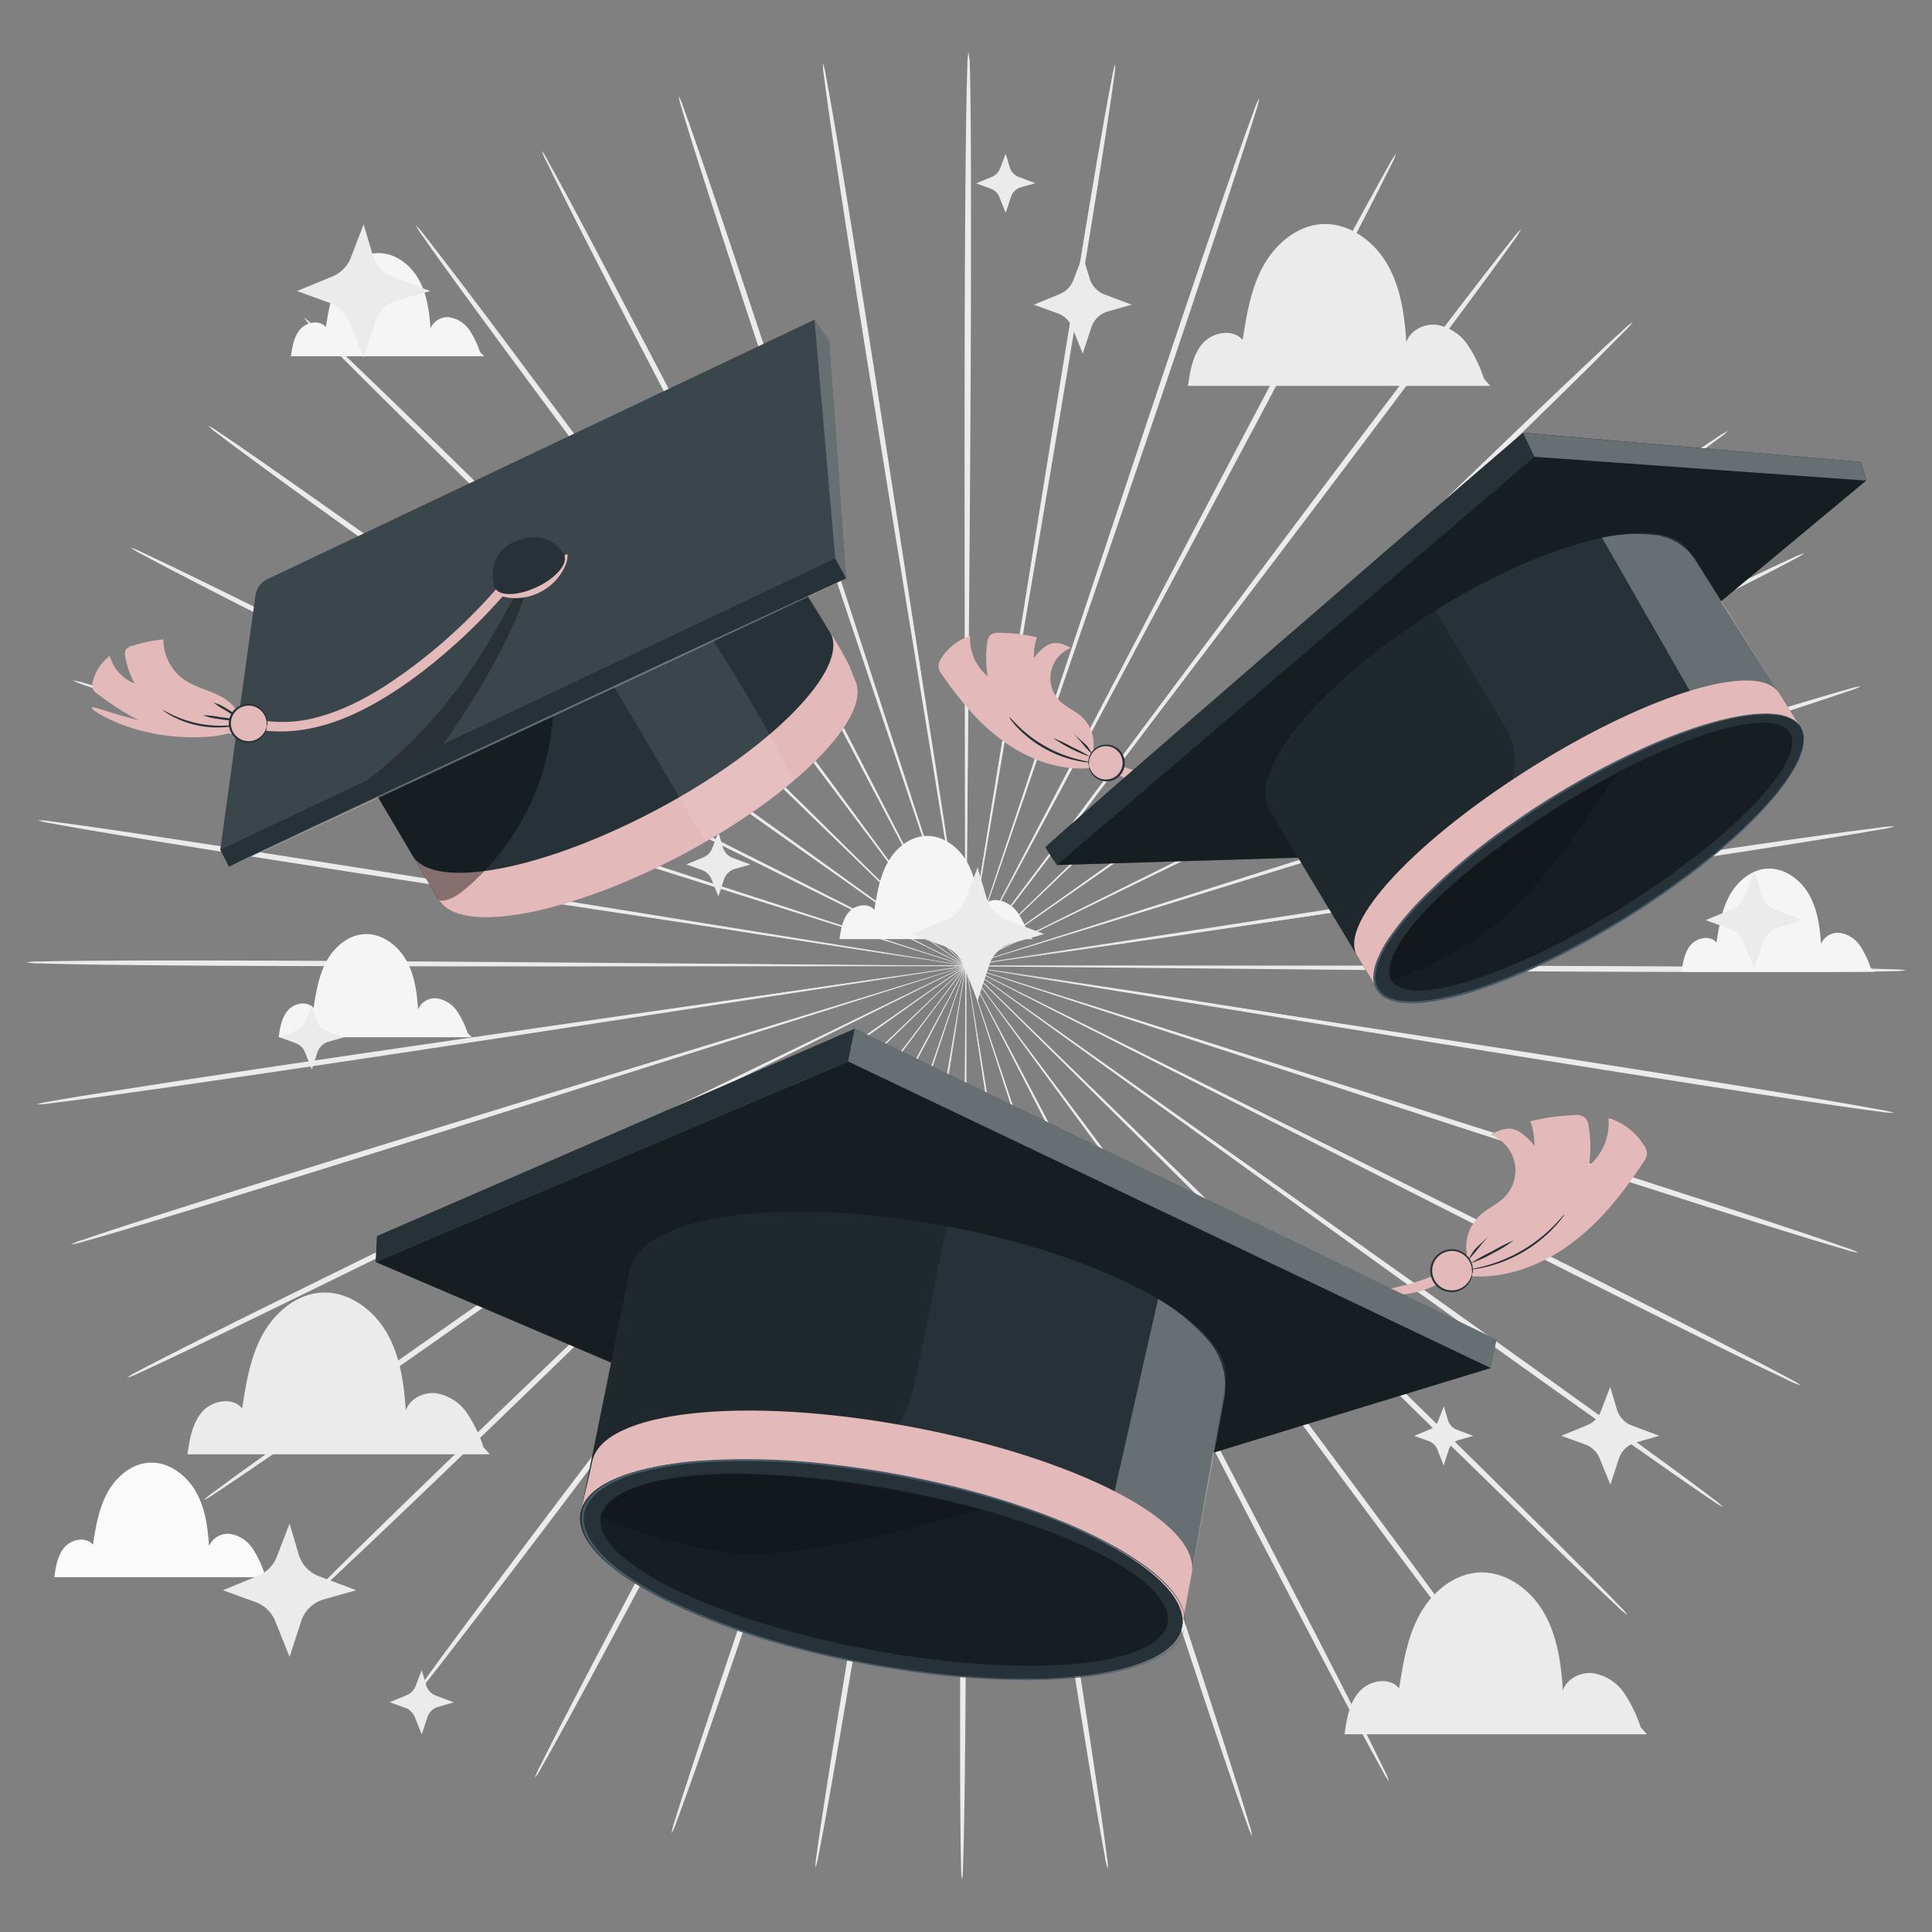 <svg xmlns="http://www.w3.org/2000/svg" viewBox="0 0 500 500"><rect x="0" y="0" width="500" height="500" fill="#808080" stroke="none"/><g id="freepik--background-complete--inject-15"><path d="M319.32,250.71l-123-1.15L159,249.38l-10.14,0-2.64,0a4.83,4.83,0,0,0-.9.05s.31,0,.9,0l2.64.06,10.13.13,37.29.19,123,.08c48,0,91.51.06,123,.28,15.74.11,28.48.26,37.28.42,4.4.09,7.82.17,10.14.26a19.82,19.82,0,0,1,3.53.26,19.87,19.87,0,0,1-3.53.23c-2.32.06-5.74.11-10.14.15-8.81.08-21.55.1-37.29.05C410.82,251.56,367.34,251.19,319.32,250.71Z" style="fill:#ebebeb"></path><path d="M318.36,261.24,197,241.51l-36.8-5.8-10-1.5-2.61-.36a5,5,0,0,0-.89-.09,5.22,5.22,0,0,0,.87.19l2.6.46,10,1.66L197,241.9l121.53,18.65c47.44,7.24,90.39,13.86,121.45,18.84,15.53,2.49,28.09,4.55,36.76,6.05,4.33.75,7.7,1.35,10,1.79a18.73,18.73,0,0,1,3.45.79,19,19,0,0,1-3.53-.31c-2.3-.28-5.69-.75-10-1.37-8.71-1.25-21.3-3.16-36.84-5.58C408.62,275.92,365.72,269,318.36,261.24Z" style="fill:#ebebeb"></path><path d="M315.72,271.5,199.08,233.44l-35.4-11.36-9.65-3-2.52-.75a7.18,7.18,0,0,0-.87-.23,4.61,4.61,0,0,0,.83.33l2.49.85,9.6,3.17L199,233.82l117,37c45.67,14.41,87,27.52,116.88,37.19,14.93,4.83,27,8.8,35.32,11.6,4.16,1.41,7.38,2.52,9.56,3.3a18.72,18.72,0,0,1,3.27,1.31,19.05,19.05,0,0,1-3.43-.84c-2.23-.63-5.5-1.61-9.7-2.89-8.4-2.57-20.52-6.38-35.47-11.15C402.47,299.81,361.23,286.39,315.72,271.5Z" style="fill:#ebebeb"></path><path d="M311.45,281.22l-109-55.41L169.3,209.17l-9-4.46-2.37-1.13a4.56,4.56,0,0,0-.82-.35,6.88,6.88,0,0,0,.77.44l2.32,1.23,9,4.59,33.11,16.66L311.78,280.6c42.77,21.22,81.47,40.49,109.4,54.61,14,7.05,25.24,12.81,33,16.85,3.88,2,6.88,3.61,8.9,4.71a19,19,0,0,1,3,1.8,18,18,0,0,1-3.26-1.36c-2.09-1-5.16-2.43-9.1-4.34-7.88-3.83-19.23-9.44-33.23-16.44C392.54,322.44,354,302.88,311.45,281.22Z" style="fill:#ebebeb"></path><path d="M305.66,290.17l-98.77-71.3-30-21.46-8.21-5.78-2.16-1.48a4.7,4.7,0,0,0-.75-.47,5.29,5.29,0,0,0,.69.56l2.09,1.56,8.12,5.9,30,21.48,99.44,70.42c38.83,27.46,74,52.37,99.27,70.56,12.66,9.09,22.88,16.49,29.89,21.66,3.51,2.59,6.22,4.61,8,6a18.83,18.83,0,0,1,2.7,2.23,18.17,18.17,0,0,1-3-1.84c-1.91-1.27-4.71-3.18-8.29-5.67-7.17-5-17.48-12.24-30.18-21.28C379.12,343.2,344.19,318,305.66,290.17Z" style="fill:#ebebeb"></path><path d="M298.51,298.13l-86.16-85.36L186.11,187l-7.19-6.95L177,178.29a5.64,5.64,0,0,0-.67-.58,6.13,6.13,0,0,0,.59.66l1.82,1.85,7.08,7.06L212.07,213l87,84.59c34,33,64.67,62.92,86.77,84.71,11.05,10.9,19.95,19.75,26.06,25.92,3.05,3.08,5.4,5.49,7,7.15a18.53,18.53,0,0,1,2.31,2.61,17.66,17.66,0,0,1-2.67-2.27c-1.69-1.55-4.14-3.86-7.28-6.85-6.29-6-15.31-14.74-26.41-25.59C362.59,361.62,332.12,331.47,298.51,298.13Z" style="fill:#ebebeb"></path><path d="M290.18,304.91l-71.45-97.34-21.81-29.4c-2.58-3.43-4.6-6.1-6-7.95l-1.59-2.05a4.84,4.84,0,0,0-.57-.68,6.67,6.67,0,0,0,.48.74l1.5,2.11,5.86,8,21.79,29.41,72.36,96.71c28.27,37.73,53.82,71.93,72.16,96.79,9.17,12.44,16.55,22.53,21.59,29.55,2.52,3.5,4.46,6.24,5.75,8.11a18.24,18.24,0,0,1,1.86,2.93,18.2,18.2,0,0,1-2.27-2.64c-1.42-1.78-3.47-4.44-6.1-7.87-5.25-6.88-12.76-16.87-22-29.27C343.32,377.31,318,342.93,290.18,304.91Z" style="fill:#ebebeb"></path><path d="M280.86,310.35c-21.45-41.78-40.85-79.6-54.91-107-7.09-13.64-12.83-24.68-16.81-32.35-2-3.78-3.56-6.72-4.63-8.76-.54-1-.95-1.72-1.24-2.26a6,6,0,0,0-.45-.76,4.71,4.71,0,0,0,.35.81l1.14,2.31c1.05,2,2.56,5,4.5,8.83l16.78,32.36L281.5,310c21.86,41.56,41.59,79.22,55.71,106.57,7.06,13.67,12.72,24.76,16.57,32.46,1.93,3.85,3.4,6.84,4.38,8.89a17.36,17.36,0,0,1,1.36,3.18,17.85,17.85,0,0,1-1.82-3c-1.11-2-2.72-4.91-4.76-8.7-4.07-7.59-9.89-18.6-17-32.25C321.69,389.94,302.25,352.13,280.86,310.35Z" style="fill:#ebebeb"></path><path d="M270.77,314.3l-36.9-114.07-11.36-34.52c-1.36-4-2.43-7.19-3.16-9.36-.37-1-.65-1.85-.85-2.42a5.17,5.17,0,0,0-.33-.82,5.35,5.35,0,0,0,.22.85q.27.87.75,2.46l3,9.4c2.69,8.19,6.56,20,11.33,34.53l38,113.74c14.86,44.38,28.25,84.59,37.76,113.75,4.76,14.58,8.56,26.4,11.12,34.59,1.28,4.09,2.25,7.28,2.88,9.45a17.38,17.38,0,0,1,.83,3.35,17.18,17.18,0,0,1-1.32-3.2c-.78-2.12-1.89-5.26-3.29-9.32-2.8-8.11-6.76-19.88-11.58-34.45C298.21,399.14,285.14,358.83,270.77,314.3Z" style="fill:#ebebeb"></path><path d="M260.17,316.66c-7-46.2-13.37-88-18-118.3-2.37-15.1-4.29-27.33-5.63-35.82l-1.6-9.73c-.19-1.09-.34-1.92-.45-2.52a5.61,5.61,0,0,0-.19-.86,5.15,5.15,0,0,0,.08.87c.08.61.2,1.45.35,2.54.33,2.27.82,5.54,1.45,9.75,1.32,8.5,3.24,20.72,5.6,35.83,4.89,30.26,11.63,72,19.09,118.13s14.2,87.86,18.87,118.11c2.34,15.13,4.17,27.38,5.37,35.86.6,4.24,1.05,7.54,1.32,9.77a17,17,0,0,1,.28,3.44,17.77,17.77,0,0,1-.78-3.36c-.43-2.22-1-5.49-1.74-9.71-1.45-8.44-3.46-20.67-5.86-35.79C273.54,404.64,267.15,362.83,260.17,316.66Z" style="fill:#ebebeb"></path><path d="M249.32,317.37c.43-46.69.82-88.94,1.11-119.57.06-15.28.12-27.65.15-36.24,0-4.25,0-7.56,0-9.85,0-1.1,0-2,0-2.56a8.17,8.17,0,0,0-.05-.87,4.79,4.79,0,0,0-.06.87c0,.61,0,1.46-.06,2.56,0,2.29-.07,5.6-.12,9.85,0,8.59-.11,21-.18,36.24,0,30.63,0,72.88,0,119.58s0,88.93-.21,119.53c-.1,15.29-.25,27.67-.41,36.23-.08,4.28-.17,7.6-.26,9.85a19,19,0,0,1-.26,3.44,17.16,17.16,0,0,1-.24-3.44c-.06-2.25-.12-5.58-.16-9.85-.09-8.56-.11-20.94-.08-36.24C248.49,406.3,248.85,364,249.32,317.37Z" style="fill:#ebebeb"></path><path d="M238.48,316.45c7.89-46.06,15-87.74,20.22-117.95,2.51-15.09,4.53-27.3,5.94-35.78l1.55-9.73c.16-1.1.28-1.94.37-2.54s.1-.87.09-.87a4.79,4.79,0,0,0-.2.85c-.12.6-.27,1.44-.48,2.52-.39,2.26-1,5.52-1.69,9.72-1.42,8.47-3.46,20.68-6,35.77-4.89,30.25-11.64,72-19.11,118.12S225,404.42,219.88,434.61c-2.55,15.1-4.67,27.3-6.2,35.73-.76,4.21-1.38,7.48-1.83,9.69a17,17,0,0,1-.82,3.36,18.69,18.69,0,0,1,.32-3.44c.29-2.23.76-5.52,1.41-9.76,1.28-8.46,3.23-20.7,5.71-35.8C223.44,404.17,230.55,362.48,238.48,316.45Z" style="fill:#ebebeb"></path><path d="M227.92,313.89,267,200.5c4.92-14.51,8.91-26.26,11.67-34.41l3.1-9.39c.34-1,.59-1.86.78-2.44a6.52,6.52,0,0,0,.23-.85,4.17,4.17,0,0,0-.34.81c-.21.58-.5,1.38-.87,2.42-.76,2.16-1.85,5.3-3.26,9.33l-11.69,34.41c-9.74,29.13-23.17,69.32-38,113.73s-28.26,84.58-38.19,113.62c-5,14.52-9,26.25-11.92,34.33-1.44,4.05-2.58,7.18-3.38,9.29a17.45,17.45,0,0,1-1.35,3.19,16.33,16.33,0,0,1,.86-3.34c.65-2.17,1.65-5.34,3-9.42,2.64-8.17,6.55-19.95,11.45-34.49C198.84,398.21,212.63,358.13,227.92,313.89Z" style="fill:#ebebeb"></path><path d="M217.92,309.74c22.23-41.39,42.36-78.85,57-106L292,171.54l4.58-8.79,1.17-2.3a5.27,5.27,0,0,0,.36-.8,5.38,5.38,0,0,0-.46.75l-1.26,2.26-4.72,8.72-17.12,32.19L218.56,310.06c-21.81,41.59-41.62,79.21-56.12,106.36C155.19,430,149.27,441,145.11,448.51c-2.07,3.77-3.7,6.69-4.84,8.66a17.36,17.36,0,0,1-1.84,2.94,16.75,16.75,0,0,1,1.4-3.16c1-2,2.49-5,4.46-8.85,3.93-7.66,9.7-18.7,16.89-32.31C175.56,388.57,195.66,351.1,217.92,309.74Z" style="fill:#ebebeb"></path><path d="M208.71,304.12l73.29-96c9.31-12.31,16.84-22.29,22.07-29.21,2.56-3.45,4.56-6.13,5.94-8,.65-.91,1.16-1.6,1.52-2.1a4.85,4.85,0,0,0,.48-.73,5.12,5.12,0,0,0-.57.67l-1.6,2-6.07,7.9-22.08,29.19-72.4,96.69c-28.23,37.76-53.84,71.91-72.54,96.53-9.34,12.31-17,22.24-22.27,29.06-2.66,3.41-4.74,6.05-6.17,7.82a18.07,18.07,0,0,1-2.3,2.62,18.1,18.1,0,0,1,1.89-2.92c1.31-1.86,3.27-4.57,5.83-8.06,5.11-7,12.59-17,21.88-29.34C154.19,375.55,180.07,341.59,208.71,304.12Z" style="fill:#ebebeb"></path><path d="M200.51,297.18l87.77-83.79c11.17-10.76,20.2-19.48,26.48-25.52l7.14-7,1.84-1.84a6.44,6.44,0,0,0,.6-.65,4,4,0,0,0-.68.57l-1.91,1.77-7.25,6.88L288,213.11l-87,84.57c-33.92,33-64.69,62.9-87.1,84.39-11.2,10.74-20.31,19.4-26.65,25.34-3.17,3-5.65,5.25-7.35,6.79a18.76,18.76,0,0,1-2.69,2.24,18.13,18.13,0,0,1,2.33-2.59c1.59-1.64,4-4,7-7.09,6.17-6.11,15.15-14.88,26.31-25.67C135.23,359.5,166.23,329.86,200.51,297.18Z" style="fill:#ebebeb"></path><path d="M193.52,289.08l100.12-69.5,30.24-21.21,8.17-5.82,2.11-1.54a4.86,4.86,0,0,0,.7-.56,7.2,7.2,0,0,0-.76.47l-2.17,1.46-8.27,5.7-30.25,21.19L194,289.66c-38.8,27.5-74,52.35-99.55,70.19-12.78,8.92-23.17,16.1-30.38,21-3.61,2.45-6.42,4.34-8.35,5.6a18.76,18.76,0,0,1-3,1.81,17.8,17.8,0,0,1,2.72-2.21c1.83-1.38,4.56-3.38,8.09-5.93,7.07-5.11,17.35-12.42,30.1-21.39C119.06,340.77,154.43,316.18,193.52,289.08Z" style="fill:#ebebeb"></path><path d="M187.92,280,298,226.59l33.28-16.35,9-4.51,2.33-1.2a6.88,6.88,0,0,0,.77-.44,5.87,5.87,0,0,0-.82.34l-2.38,1.11-9.08,4.38-33.29,16.33L188.25,280.66c-42.74,21.27-81.48,40.47-109.61,54.2C64.58,341.73,53.17,347.24,45.25,351c-4,1.87-7,3.31-9.14,4.26a20.37,20.37,0,0,1-3.27,1.33,17.23,17.23,0,0,1,3-1.77c2-1.09,5-2.65,8.95-4.63,7.8-4,19.13-9.63,33.17-16.56C106.06,319.77,145,300.85,187.92,280Z" style="fill:#ebebeb"></path><path d="M183.85,270.23,301.2,234.29l35.51-11.06,9.63-3.08,2.49-.83a4.63,4.63,0,0,0,.84-.32,8.07,8.07,0,0,0-.87.22l-2.53.73-9.68,2.93-35.51,11-117,37c-45.66,14.47-87,27.51-117,36.77-15,4.64-27.15,8.33-35.58,10.82-4.21,1.25-7.49,2.19-9.72,2.81a19.21,19.21,0,0,1-3.44.81,18.44,18.44,0,0,1,3.29-1.28c2.18-.76,5.41-1.84,9.58-3.21,8.35-2.72,20.46-6.58,35.44-11.27C96.58,297,138,284.22,183.85,270.23Z" style="fill:#ebebeb"></path><path d="M181.42,259.93l121.71-17.55L340,236.89l10-1.57,2.6-.44a5.43,5.43,0,0,0,.88-.18,5.51,5.51,0,0,0-.9.08l-2.61.33-10,1.42L303.07,242,181.53,260.62C134.1,267.93,91.14,274.48,60,279c-15.57,2.28-28.17,4.07-36.9,5.24-4.36.59-7.75,1-10,1.29a18.28,18.28,0,0,1-3.53.27,19.41,19.41,0,0,1,3.45-.76c2.28-.41,5.65-1,10-1.69C31.67,282,44.25,280,59.8,277.67,90.91,273,133.92,266.74,181.42,259.93Z" style="fill:#ebebeb"></path><path d="M180.68,249.38l123,1,37.29.13,10.13,0,2.64,0a4.83,4.83,0,0,0,.9-.05,4.83,4.83,0,0,0-.9,0l-2.64-.06L341,250.17,303.71,250l-123,.08c-48,.06-91.51,0-123-.14-15.74-.09-28.48-.22-37.28-.37-4.4-.08-7.82-.16-10.14-.25a19.39,19.39,0,0,1-3.53-.25,17.58,17.58,0,0,1,3.53-.23c2.32-.07,5.74-.13,10.14-.17,8.81-.09,21.55-.12,37.29-.09C89.18,248.64,132.66,249,180.68,249.38Z" style="fill:#ebebeb"></path><path d="M181.62,238.84,303,258.42l36.81,5.76,10,1.49,2.61.36a5.44,5.44,0,0,0,.9.08,8.33,8.33,0,0,0-.88-.19l-2.6-.46-10-1.64L303.06,258l-121.55-18.5C134.06,232.36,91.1,225.79,60,220.85c-15.53-2.47-28.09-4.52-36.76-6-4.34-.74-7.7-1.34-10-1.77a20.18,20.18,0,0,1-3.45-.79,18.21,18.21,0,0,1,3.53.3c2.3.28,5.69.74,10,1.36,8.72,1.24,21.31,3.13,36.85,5.54C91.35,224.28,134.26,231.17,181.62,238.84Z" style="fill:#ebebeb"></path><path d="M184.25,228.58,300.94,266.5l35.42,11.31,9.66,3,2.52.75a4.35,4.35,0,0,0,.87.22s-.28-.12-.84-.32l-2.49-.85-9.6-3.16-35.41-11.34L184,229.25c-45.7-14.35-87-27.41-116.93-37-14.94-4.82-27-8.77-35.34-11.56-4.16-1.4-7.39-2.51-9.56-3.28a18.66,18.66,0,0,1-3.28-1.31,17.32,17.32,0,0,1,3.44.83c2.22.63,5.49,1.6,9.7,2.88,8.4,2.56,20.53,6.35,35.49,11.11C97.47,200.38,138.72,213.75,184.25,228.58Z" style="fill:#ebebeb"></path><path d="M188.51,218.86l109.1,55.28,33.15,16.59,9,4.45,2.37,1.13a4.56,4.56,0,0,0,.82.35,4.67,4.67,0,0,0-.77-.45L339.9,295l-9-4.58-33.14-16.62L188.18,219.48c-42.8-21.17-81.52-40.39-109.47-54.48-14-7-25.26-12.78-33-16.81-3.88-2-6.89-3.6-8.91-4.7a19.55,19.55,0,0,1-3-1.79A18.33,18.33,0,0,1,37,143.05c2.1,1,5.17,2.43,9.11,4.34,7.88,3.81,19.24,9.41,33.25,16.39C107.37,177.74,146,197.25,188.51,218.86Z" style="fill:#ebebeb"></path><path d="M194.29,209.9l98.86,71.18,30.07,21.42,8.22,5.77,2.16,1.48a5.92,5.92,0,0,0,.75.47,6.43,6.43,0,0,0-.69-.56l-2.09-1.56-8.13-5.88-30.05-21.45-99.53-70.3c-38.87-27.41-74-52.28-99.37-70.44C81.82,131,71.6,123.57,64.58,118.41c-3.51-2.58-6.23-4.61-8-6a18.83,18.83,0,0,1-2.7-2.23,18.44,18.44,0,0,1,3,1.83c1.92,1.27,4.71,3.18,8.3,5.66,7.17,5,17.49,12.22,30.2,21.25C120.76,157,155.72,182.09,194.29,209.9Z" style="fill:#ebebeb"></path><path d="M201.43,201.93l86.27,85.26L314,312.9l7.2,6.94,1.89,1.78a4.61,4.61,0,0,0,.67.58,4.47,4.47,0,0,0-.59-.65c-.43-.45-1-1.06-1.82-1.86l-7.09-7L288,286.92l-87.07-84.49c-34-33-64.75-62.84-86.88-84.6C103,107,94.05,98.1,87.94,91.94c-3.06-3.08-5.41-5.49-7-7.14a17.71,17.71,0,0,1-2.31-2.61,18.29,18.29,0,0,1,2.67,2.27C83,86,85.46,88.31,88.6,91.3c6.29,6,15.33,14.72,26.44,25.56C137.26,138.52,167.78,168.63,201.43,201.93Z" style="fill:#ebebeb"></path><path d="M209.75,195.14c27.95,38,53.25,72.34,71.58,97.26l21.84,29.37,6,7.94,1.58,2.05a5.12,5.12,0,0,0,.57.67,4.21,4.21,0,0,0-.48-.74c-.35-.5-.85-1.19-1.5-2.1l-5.87-8-21.82-29.39-72.49-96.62c-28.32-37.69-53.91-71.86-72.28-96.7-9.19-12.42-16.58-22.51-21.63-29.52-2.53-3.5-4.47-6.24-5.76-8.11a17.47,17.47,0,0,1-1.87-2.93,18.55,18.55,0,0,1,2.28,2.64c1.42,1.79,3.48,4.44,6.1,7.87,5.26,6.86,12.79,16.85,22,29.24C156.52,122.8,181.85,157.16,209.75,195.14Z" style="fill:#ebebeb"></path><path d="M219.07,189.69c21.49,41.76,40.95,79.55,55.05,106.94L291,329l4.65,8.75,1.24,2.27a6.25,6.25,0,0,0,.45.75,4.49,4.49,0,0,0-.35-.8c-.28-.55-.65-1.32-1.15-2.31l-4.5-8.83-16.83-32.34L218.42,190c-21.91-41.53-41.69-79.17-55.84-106.5C155.5,69.85,149.82,58.76,146,51.07c-1.93-3.84-3.41-6.84-4.38-8.89A16.87,16.87,0,0,1,140.21,39,18.88,18.88,0,0,1,142,42c1.11,2,2.72,4.91,4.77,8.7,4.09,7.58,9.91,18.59,17,32.22C178.13,110.15,197.61,147.93,219.07,189.69Z" style="fill:#ebebeb"></path><path d="M229.15,185.73c14.46,44.52,27.56,84.82,37,114l11.4,34.5c1.37,4.05,2.44,7.19,3.17,9.36.37,1.05.66,1.85.86,2.43a4.73,4.73,0,0,0,.33.81,5.68,5.68,0,0,0-.22-.85l-.76-2.45c-.7-2.18-1.72-5.34-3-9.41l-11.38-34.51c-9.76-29.12-23.24-69.29-38.13-113.69s-28.35-84.55-37.9-113.71c-4.78-14.57-8.59-26.39-11.16-34.57-1.29-4.09-2.26-7.28-2.89-9.45a16.18,16.18,0,0,1-.84-3.35,18.1,18.1,0,0,1,1.32,3.2c.78,2.12,1.9,5.26,3.3,9.32,2.81,8.11,6.79,19.87,11.63,34.43C201.59,100.92,214.72,141.21,229.15,185.73Z" style="fill:#ebebeb"></path><path d="M239.74,183.36c7.08,46.18,13.49,88,18.13,118.27,2.4,15.1,4.34,27.33,5.68,35.81.7,4.21,1.24,7.47,1.62,9.73.19,1.09.34,1.93.45,2.53a5.63,5.63,0,0,0,.19.85,5.15,5.15,0,0,0-.08-.87c-.08-.6-.2-1.45-.35-2.54-.34-2.26-.83-5.54-1.46-9.75-1.34-8.49-3.27-20.72-5.65-35.82-4.93-30.25-11.73-72-19.24-118.11S224.71,95.63,220,65.37c-2.36-15.12-4.21-27.37-5.42-35.85-.61-4.24-1.05-7.53-1.33-9.77a17,17,0,0,1-.28-3.43,18.51,18.51,0,0,1,.78,3.36c.43,2.21,1,5.49,1.76,9.7,1.46,8.44,3.48,20.67,5.9,35.78C226.26,95.39,232.7,137.19,239.74,183.36Z" style="fill:#ebebeb"></path><path d="M250.59,182.63c-.37,46.69-.71,88.94-1,119.57,0,15.28-.08,27.65-.11,36.24,0,4.25,0,7.56,0,9.85,0,1.1,0,1.95,0,2.56a8.56,8.56,0,0,0,0,.88,5,5,0,0,0,.06-.88c0-.61,0-1.45.06-2.56,0-2.28.06-5.6.11-9.85,0-8.59.07-21,.13-36.24,0-30.63-.09-72.88-.15-119.58s-.11-88.93.06-119.52c.08-15.3.21-27.68.36-36.24.08-4.28.16-7.6.25-9.85a16.9,16.9,0,0,1,.26-3.44A19.33,19.33,0,0,1,251,17c.07,2.25.13,5.58.17,9.85.1,8.56.14,20.94.12,36.24C251.3,93.7,251,136,250.59,182.63Z" style="fill:#ebebeb"></path><path d="M261.44,183.54c-7.84,46.07-14.93,87.76-20.07,118-2.49,15.09-4.5,27.3-5.9,35.79-.66,4.2-1.17,7.48-1.53,9.74-.16,1.09-.28,1.93-.36,2.53a4.8,4.8,0,0,0-.09.87,5.35,5.35,0,0,0,.2-.85c.11-.6.26-1.44.46-2.52.4-2.26,1-5.52,1.69-9.72,1.4-8.48,3.43-20.69,5.93-35.77,4.85-30.27,11.55-72,19-118.15s14.09-87.88,19.16-118.07C282.4,50.26,284.51,38,286,29.62c.76-4.22,1.37-7.49,1.82-9.7a17.33,17.33,0,0,1,.81-3.35,16.93,16.93,0,0,1-.31,3.43c-.29,2.24-.76,5.53-1.4,9.76-1.27,8.47-3.2,20.71-5.67,35.82C276.36,95.79,269.31,137.5,261.44,183.54Z" style="fill:#ebebeb"></path><path d="M272,186.09c-15.21,44.29-29,84.38-38.94,113.43-4.9,14.52-8.86,26.27-11.62,34.43l-3.09,9.39c-.33,1.05-.59,1.86-.77,2.45a6.71,6.71,0,0,0-.23.84,4.17,4.17,0,0,0,.34-.81c.21-.57.49-1.38.87-2.42l3.24-9.33,11.65-34.43c9.7-29.14,23.07-69.34,37.86-113.77s28.15-84.62,38-113.67c4.94-14.52,9-26.26,11.87-34.35,1.43-4.05,2.57-7.18,3.37-9.3a18.07,18.07,0,0,1,1.34-3.18,17,17,0,0,1-.85,3.34c-.65,2.16-1.65,5.34-3,9.43-2.63,8.16-6.52,20-11.4,34.5C301,101.73,287.23,141.83,272,186.09Z" style="fill:#ebebeb"></path><path d="M282,190.22c-22.19,41.42-42.26,78.9-56.81,106.07-7.19,13.59-13,24.59-17.06,32.22l-4.57,8.8-1.16,2.3a5.27,5.27,0,0,0-.36.8,5.38,5.38,0,0,0,.46-.75l1.25-2.26c1.1-2,2.68-4.95,4.71-8.72l17.08-32.22L281.37,189.9c21.75-41.61,41.5-79.26,56-106.43,7.23-13.59,13.13-24.56,17.28-32.11,2.07-3.78,3.69-6.7,4.83-8.67a17.94,17.94,0,0,1,1.84-2.94,18.9,18.9,0,0,1-1.4,3.17c-1,2-2.49,5-4.45,8.85-3.92,7.67-9.67,18.71-16.85,32.33C324.26,111.33,304.21,148.84,282,190.22Z" style="fill:#ebebeb"></path><path d="M291.22,195.83,218.05,292,196,321.2c-2.56,3.45-4.56,6.13-5.93,8l-1.52,2.09a6.14,6.14,0,0,0-.49.74,5.48,5.48,0,0,0,.58-.67l1.6-2,6-7.9,22.05-29.22,72.27-96.78c28.18-37.79,53.75-72,72.41-96.62,9.33-12.32,16.93-22.25,22.23-29.08,2.66-3.42,4.73-6.06,6.17-7.83a18.29,18.29,0,0,1,2.29-2.63,17.33,17.33,0,0,1-1.88,2.92c-1.31,1.86-3.27,4.58-5.82,8.07-5.11,7-12.57,17-21.84,29.37C345.65,124.33,319.81,158.33,291.22,195.83Z" style="fill:#ebebeb"></path><path d="M299.43,202.76l-87.67,83.9c-11.14,10.78-20.17,19.5-26.43,25.55l-7.14,7-1.83,1.84a4.11,4.11,0,0,0-.6.66,7.23,7.23,0,0,0,.67-.58l1.91-1.77,7.24-6.89c6.28-6.05,15.31-14.77,26.46-25.54l86.88-84.67c33.88-33.07,64.61-63,87-84.49C397.1,107,406.19,98.34,412.53,92.39c3.16-3,5.64-5.26,7.34-6.79a18.21,18.21,0,0,1,2.68-2.25,17.34,17.34,0,0,1-2.33,2.59c-1.58,1.65-4,4-7,7.1-6.15,6.11-15.13,14.9-26.27,25.7C364.63,140.36,333.67,170,299.43,202.76Z" style="fill:#ebebeb"></path><path d="M306.43,210.85l-100,69.63-30.21,21.24L168,307.56l-2.1,1.54a6.84,6.84,0,0,0-.7.55,4.45,4.45,0,0,0,.76-.47l2.17-1.46,8.26-5.71,30.22-21.22L306,210.28c38.76-27.55,73.9-52.45,99.45-70.32,12.78-8.94,23.15-16.12,30.36-21,3.6-2.46,6.42-4.35,8.34-5.6a18.48,18.48,0,0,1,3-1.82,18,18,0,0,1-2.71,2.21c-1.84,1.38-4.56,3.39-8.09,6-7.06,5.11-17.34,12.43-30.07,21.42C380.82,159.06,345.49,183.7,306.43,210.85Z" style="fill:#ebebeb"></path><path d="M312,219.9,202,273.47l-33.25,16.39-9,4.53-2.33,1.2a4.33,4.33,0,0,0-.77.44,4.88,4.88,0,0,0,.82-.34l2.38-1.12,9.08-4.38,33.26-16.37,109.49-54.55c42.72-21.32,81.43-40.57,109.54-54.34,14.06-6.89,25.46-12.41,33.37-16.17,3.95-1.88,7-3.32,9.14-4.27a18.31,18.31,0,0,1,3.26-1.33,19.09,19.09,0,0,1-3,1.77c-2,1.09-5.05,2.65-8.95,4.64-7.8,4-19.12,9.65-33.14,16.59C393.85,180.06,355,199,312,219.9Z" style="fill:#ebebeb"></path><path d="M316.12,229.69l-117.3,36.08-35.49,11.11L153.7,280l-2.49.83a5.85,5.85,0,0,0-.84.32,4.66,4.66,0,0,0,.87-.21l2.53-.74,9.67-2.94,35.5-11.08L315.9,229c45.63-14.53,87-27.62,117-36.92,15-4.65,27.15-8.36,35.57-10.86,4.21-1.26,7.49-2.21,9.72-2.82a18.64,18.64,0,0,1,3.44-.82,18.28,18.28,0,0,1-3.29,1.29c-2.18.76-5.41,1.85-9.58,3.22-8.35,2.73-20.45,6.6-35.42,11.32C403.36,202.86,361.91,215.64,316.12,229.69Z" style="fill:#ebebeb"></path><path d="M318.56,240l-121.68,17.7L160,263.23l-10,1.58-2.6.44a5.43,5.43,0,0,0-.88.18,5.44,5.44,0,0,0,.9-.08l2.61-.34,10-1.43,36.85-5.51,121.51-18.78c47.42-7.36,90.37-14,121.5-18.56,15.56-2.31,28.16-4.11,36.88-5.3,4.36-.59,7.75-1,10.05-1.29a18,18,0,0,1,3.54-.28,18.9,18.9,0,0,1-3.46.76c-2.28.42-5.64,1-10,1.71-8.68,1.43-21.25,3.4-36.81,5.77C409.06,226.83,366.06,233.12,318.56,240Z" style="fill:#ebebeb"></path><path d="M68.34,406.93a25.55,25.55,0,0,0-3-6.22A8.56,8.56,0,0,0,59.68,397a5.25,5.25,0,0,0-5.58,3.15c-.33-4.93-1-10-3.5-14.27s-7.07-7.64-12-7.34c-4.65.28-8.63,3.74-10.84,7.84s-3,8.8-3.7,13.4c-1.76-2.16-5.48-1.48-7.32.61s-2.3,5-2.69,7.79H69.49Z" style="fill:#fafafa"></path><path d="M453.54,190.74a40.84,40.84,0,0,0-4.76-9.89c-2.17-3-5.33-5.39-9-5.84s-7.68,1.53-8.86,5c-.53-7.83-1.64-15.86-5.55-22.65s-11.23-12.14-19.06-11.66c-7.38.45-13.7,5.94-17.22,12.45s-4.71,14-5.87,21.28c-2.79-3.44-8.7-2.36-11.62,1s-3.66,8-4.29,12.37h88.05Z" style="fill:#ebebeb"></path><path d="M125.14,374.55a36,36,0,0,0-4.24-8.78,12.09,12.09,0,0,0-8-5.19c-3.24-.4-6.83,1.35-7.88,4.44-.47-7-1.45-14.09-4.94-20.13s-10-10.79-16.93-10.36c-6.56.4-12.18,5.27-15.3,11.06S63.68,358,62.66,364.5c-2.49-3.05-7.74-2.09-10.33.87s-3.26,7.1-3.81,11h78.25Z" style="fill:#ebebeb"></path><path d="M384.07,98.05a35.94,35.94,0,0,0-4.23-8.78,12.1,12.1,0,0,0-8-5.19c-3.24-.4-6.82,1.35-7.88,4.44-.46-7-1.45-14.1-4.93-20.14S349.07,57.6,342.11,58c-6.56.41-12.18,5.28-15.3,11.06S322.62,81.51,321.59,88c-2.48-3-7.73-2.09-10.33.87s-3.25,7.09-3.81,11H385.7Z" style="fill:#ebebeb"></path><path d="M424.6,447a36.34,36.34,0,0,0-4.24-8.78,12.08,12.08,0,0,0-8-5.19c-3.23-.4-6.82,1.35-7.88,4.44-.46-7-1.45-14.1-4.93-20.14s-10-10.78-16.94-10.36c-6.56.41-12.17,5.28-15.3,11.06s-4.19,12.42-5.21,18.92c-2.49-3.05-7.74-2.09-10.34.87s-3.25,7.09-3.8,11h78.25Z" style="fill:#ebebeb"></path><path d="M121,267.31a22.9,22.9,0,0,0-2.71-5.61,7.73,7.73,0,0,0-5.09-3.31,4.71,4.71,0,0,0-5,2.83c-.3-4.44-.92-9-3.15-12.85s-6.37-6.89-10.81-6.61c-4.19.25-7.78,3.36-9.77,7.06s-2.67,7.93-3.33,12.07c-1.59-1.95-4.94-1.34-6.6.55s-2.07,4.54-2.43,7h50Z" style="fill:#f5f5f5"></path><path d="M484.08,250.36a22.9,22.9,0,0,0-2.71-5.61,7.73,7.73,0,0,0-5.09-3.31,4.73,4.73,0,0,0-5,2.83c-.3-4.44-.93-9-3.15-12.85s-6.37-6.88-10.81-6.61c-4.19.25-7.78,3.37-9.77,7.06s-2.68,7.93-3.33,12.07c-1.59-1.95-4.94-1.33-6.6.56s-2.07,4.53-2.43,7h50Z" style="fill:#f5f5f5"></path><path d="M266.15,241.9a23.07,23.07,0,0,0-2.71-5.61,7.73,7.73,0,0,0-5.09-3.31,4.72,4.72,0,0,0-5,2.84c-.3-4.45-.92-9-3.15-12.86s-6.37-6.88-10.81-6.61c-4.19.26-7.78,3.37-9.77,7.06s-2.68,7.93-3.33,12.07c-1.59-1.94-4.94-1.33-6.6.56s-2.07,4.53-2.43,7h50Z" style="fill:#f5f5f5"></path><path d="M124.21,91.06a22.9,22.9,0,0,0-2.71-5.61,7.73,7.73,0,0,0-5.09-3.31,4.73,4.73,0,0,0-5,2.83c-.3-4.44-.93-9-3.15-12.85s-6.37-6.88-10.81-6.61c-4.19.25-7.78,3.37-9.77,7.06S85,80.5,84.32,84.64c-1.59-1.94-4.94-1.33-6.6.56s-2.08,4.53-2.43,7h50Z" style="fill:#f5f5f5"></path><path d="M189.59,222l4.62,1.73-4,1.14a4.17,4.17,0,0,0-2.83,2.72L185.91,232l-1.78-4.45a4.17,4.17,0,0,0-2.46-2.37l-4.06-1.48,4.4-1.8a4.25,4.25,0,0,0,2.32-2.37l1.58-4.13,1.14,3.84A4.24,4.24,0,0,0,189.59,222Z" style="fill:#ebebeb"></path><path d="M84.39,266.73,89,268.46l-4,1.14a4.18,4.18,0,0,0-2.84,2.73l-1.45,4.43-1.79-4.45a4.15,4.15,0,0,0-2.45-2.37l-4.06-1.48,4.4-1.8a4.2,4.2,0,0,0,2.31-2.37l1.59-4.13L81.85,264A4.17,4.17,0,0,0,84.39,266.73Z" style="fill:#ebebeb"></path><path d="M112.82,438.83l4.62,1.74-4,1.14a4.2,4.2,0,0,0-2.84,2.72l-1.45,4.44-1.78-4.45A4.21,4.21,0,0,0,104.9,442l-4.06-1.47,4.4-1.81a4.16,4.16,0,0,0,2.31-2.36l1.59-4.13,1.14,3.84A4.17,4.17,0,0,0,112.82,438.83Z" style="fill:#ebebeb"></path><path d="M377,370l4.27,1.61-3.7,1.05a3.86,3.86,0,0,0-2.62,2.51l-1.34,4.1L372,375.14a3.84,3.84,0,0,0-2.26-2.19L366,371.59l4.06-1.67a3.84,3.84,0,0,0,2.13-2.18l1.47-3.81,1.05,3.54A3.85,3.85,0,0,0,377,370Z" style="fill:#ebebeb"></path><path d="M263.67,45.81l4.27,1.6-3.71,1.05A3.86,3.86,0,0,0,261.62,51l-1.34,4.1L258.63,51a3.86,3.86,0,0,0-2.27-2.19l-3.74-1.36,4.06-1.67a3.84,3.84,0,0,0,2.13-2.18l1.47-3.81,1.05,3.54A3.87,3.87,0,0,0,263.67,45.81Z" style="fill:#ebebeb"></path><path d="M459.66,235.5l7,2.65-6.12,1.74a6.39,6.39,0,0,0-4.32,4.15l-2.22,6.77L451.33,244a6.41,6.41,0,0,0-3.74-3.62l-6.19-2.25,6.7-2.75a6.39,6.39,0,0,0,3.53-3.61l2.42-6.29,1.74,5.85A6.38,6.38,0,0,0,459.66,235.5Z" style="fill:#ebebeb"></path><path d="M422.37,368.94l7.05,2.65-6.12,1.73a6.39,6.39,0,0,0-4.32,4.16l-2.22,6.76L414,377.46a6.38,6.38,0,0,0-3.74-3.63l-6.19-2.24,6.7-2.76a6.39,6.39,0,0,0,3.53-3.61l2.42-6.29,1.74,5.85A6.39,6.39,0,0,0,422.37,368.94Z" style="fill:#ebebeb"></path><path d="M285.82,76.2l7.05,2.65-6.12,1.74a6.39,6.39,0,0,0-4.32,4.15l-2.22,6.77-2.72-6.79a6.39,6.39,0,0,0-3.74-3.62l-6.19-2.25,6.7-2.75a6.36,6.36,0,0,0,3.53-3.61l2.42-6.29L282,72.05A6.38,6.38,0,0,0,285.82,76.2Z" style="fill:#ebebeb"></path><path d="M260.63,238.12l9.61,3.61-8.34,2.37a8.68,8.68,0,0,0-5.89,5.66L253,259l-3.71-9.25a8.69,8.69,0,0,0-5.11-4.93l-8.43-3.07,9.14-3.75a8.71,8.71,0,0,0,4.81-4.92l3.3-8.58,2.37,8A8.67,8.67,0,0,0,260.63,238.12Z" style="fill:#ebebeb"></path><path d="M101.72,71.71l9.6,3.61L103,77.68a8.7,8.7,0,0,0-5.89,5.66l-3,9.23-3.71-9.25a8.69,8.69,0,0,0-5.1-4.94l-8.44-3.06L86,71.56a8.68,8.68,0,0,0,4.81-4.92l3.3-8.57,2.37,8A8.72,8.72,0,0,0,101.72,71.71Z" style="fill:#ebebeb"></path><path d="M82.56,407.93l9.61,3.62-8.34,2.36a8.68,8.68,0,0,0-5.89,5.66l-3,9.23-3.71-9.25a8.68,8.68,0,0,0-5.11-4.94l-8.43-3.06,9.14-3.76a8.71,8.71,0,0,0,4.81-4.92l3.3-8.57,2.37,8A8.65,8.65,0,0,0,82.56,407.93Z" style="fill:#ebebeb"></path></g><g id="freepik--graduation-hat-3--inject-15"><path d="M425.33,296.22a16.56,16.56,0,0,0-9.06-6.89,14.64,14.64,0,0,1-5.07,12.39,31.33,31.33,0,0,0-.06-10.18,3.77,3.77,0,0,0-1-2.35,3.85,3.85,0,0,0-2.68-.6,54.85,54.85,0,0,0-11.41,1.6,17.92,17.92,0,0,1-2.27,16.51c-2.44,3.35-6,5.72-8.95,8.59s-5.59,6.69-5.25,10.82l1.36,4.18c9.3.57,18.51-3.08,26-8.7s13.27-13.08,18.4-20.86a4.6,4.6,0,0,0,.9-2A4,4,0,0,0,425.33,296.22Z" style="fill:#E3B9B9"></path><path d="M377.75,327.56c.21.28-.54,1.29-2.11,2.53a24.56,24.56,0,0,1-14.53,5c-2,0-3.22-.37-3.22-.71,0-.76,4.69-1.21,10-3.07S377.28,327,377.75,327.56Z" style="fill:#E3B9B9"></path><path d="M381,329.64a5.34,5.34,0,1,1-4.5-6.06A5.34,5.34,0,0,1,381,329.64Z" style="fill:#E3B9B9"></path><path d="M381,329.64c-.06,0,0-.47-.08-1.3a5.27,5.27,0,0,0-1.52-3.07,5.11,5.11,0,1,0-6.11,8.06,5.17,5.17,0,0,0,4.91,0,5.35,5.35,0,0,0,2.34-2.5c.34-.76.4-1.24.46-1.23a1.17,1.17,0,0,1,0,.35,4.11,4.11,0,0,1-.25,1,5.32,5.32,0,0,1-2.36,2.74,5.51,5.51,0,0,1-7.59-2.23,5.53,5.53,0,0,1,1-6.54,5.54,5.54,0,0,1,7.92.09,5.28,5.28,0,0,1,1.45,3.31,4.09,4.09,0,0,1,0,1A1.15,1.15,0,0,1,381,329.64Z" style="fill:#263238"></path><path d="M391.73,321a29.83,29.83,0,0,1-5.35,3.31,29.29,29.29,0,0,1-5.74,2.59,52.62,52.62,0,0,1,5.49-3.05A55,55,0,0,1,391.73,321Z" style="fill:#263238"></path><path d="M404.87,314.29a4.35,4.35,0,0,1-.63.95,25.37,25.37,0,0,1-2,2.36,35.76,35.76,0,0,1-17.35,10.21,25.82,25.82,0,0,1-3,.59,4.55,4.55,0,0,1-1.13.09c0-.09,1.58-.33,4.06-1A39.49,39.49,0,0,0,402,317.34C403.82,315.51,404.8,314.23,404.87,314.29Z" style="fill:#263238"></path><path d="M386.6,318a43.81,43.81,0,0,1-3.27,4.12,46.43,46.43,0,0,1-3.37,4,19.36,19.36,0,0,1,3-4.37A19.59,19.59,0,0,1,386.6,318Z" style="fill:#263238"></path><path d="M399.08,300.2a14.39,14.39,0,0,0-4.49-6.27,7.3,7.3,0,0,0-3.07-1.73c-2-.44-4,.52-5.83,1.47a9.82,9.82,0,0,1,3.65,16.16c-1.87,1.88-4.43,2.94-6.37,4.74a11.18,11.18,0,0,0-3.24,10.53l18.62-17.39A8.87,8.87,0,0,0,399.08,300.2Z" style="fill:#E3B9B9"></path><polygon points="97.21 326.6 219.52 274.7 385.8 354.04 304.89 378.74 175.33 359.98 97.21 326.6" style="fill:#263238"></polygon><polygon points="97.55 319.89 97.21 326.6 219.52 274.7 221.24 266.22 97.55 319.89" style="fill:#263238"></polygon><polygon points="385.8 354.04 387.29 346.7 221.24 266.22 219.52 274.7 385.8 354.04" style="fill:#263238"></polygon><polygon points="385.8 354.04 387.29 346.7 221.24 266.22 219.52 274.7 385.8 354.04" style="fill:#fff;opacity:0.3"></polygon><polygon points="97.21 326.6 219.52 274.7 385.8 354.04 304.89 378.74 175.33 359.98 97.21 326.6" style="opacity:0.4"></polygon><polygon points="150.5 390.32 163.02 328.74 316.77 360 305.88 421.25 150.5 390.32" style="fill:#263238"></polygon><ellipse cx="240.04" cy="343.31" rx="26.48" ry="78.45" transform="translate(-141.76 515.67) rotate(-79.33)" style="fill:#263238"></ellipse><path d="M299.71,336.15l-14.79,65.44,20.8,20.29,11-59.5a18.12,18.12,0,0,0-4.32-15.83A51.89,51.89,0,0,0,299.71,336.15Z" style="fill:#fff;opacity:0.3"></path><path d="M150.53,390.33l12.33-60.63c0-.3.06-.6.12-.9,2.7-14.37,39.42-19.52,82-11.5l-8.6,42.26a22.62,22.62,0,0,1-24.73,18c-10.48-1.19-23-2.1-32.2-1.22-26.58,2.53-28.92,14-28.92,14" style="opacity:0.2"></path><path d="M308.4,407.29c-.39,2.09-2.26,12.49-2.42,12.95-4.51,13.08-43.12,4.37-79.34-2.45-36.43-6.86-69.93-14.45-76.35-26.6,0,0,2.56-10.79,2.94-12.81,2.53-13.4,39.63-17.19,82.55-9.11S310.92,393.89,308.4,407.29Z" style="fill:#E3B9B9"></path><path d="M305.92,421.05c-2.52,13.4-39.62,17.4-82.54,9.31s-75.67-25.49-73.15-38.89,39.36-17.71,82.28-9.63S308.44,407.66,305.92,421.05Z" style="fill:#263238"></path><path d="M306.61,421.19a10.3,10.3,0,0,0-.19-3.51c-.5-2.27-2.33-5.3-5.52-8.34-6.42-6.09-17.81-12.38-32.65-17.72a215.23,215.23,0,0,0-24.77-7.25,250.29,250.29,0,0,0-29.21-5,181.76,181.76,0,0,0-32.69-.85,83.53,83.53,0,0,0-17,2.85,32.48,32.48,0,0,0-8,3.48,17.73,17.73,0,0,0-1.8,1.28,14.18,14.18,0,0,0-1.56,1.54,8.59,8.59,0,0,0-2,3.85c-.55,2.91.65,5.86,2.38,8.19a32.22,32.22,0,0,0,6.2,6.2,82.52,82.52,0,0,0,14.8,8.89A181,181,0,0,0,205.32,426a249.7,249.7,0,0,0,29,6,225.09,225.09,0,0,0,25.7,2.39c15.77.52,28.68-1.05,36.9-4.31,4.1-1.63,6.93-3.76,8.22-5.69a10,10,0,0,0,1.46-3.2s-.07.3-.22.88a4.91,4.91,0,0,1-.39,1,7.54,7.54,0,0,1-.76,1.34c-1.28,2-4.13,4.15-8.23,5.82-8.25,3.33-21.19,5-37,4.48a222.9,222.9,0,0,1-25.75-2.32,252.82,252.82,0,0,1-29.08-6,181.94,181.94,0,0,1-30.84-11.14,82.53,82.53,0,0,1-14.9-8.94,32.74,32.74,0,0,1-6.3-6.31,14.4,14.4,0,0,1-2.12-4,9.23,9.23,0,0,1-.35-4.58,9,9,0,0,1,2.09-4.09,12.88,12.88,0,0,1,1.62-1.6,20,20,0,0,1,1.85-1.32,32.9,32.9,0,0,1,8.18-3.54,83.66,83.66,0,0,1,17.13-2.86,181.61,181.61,0,0,1,32.77.88,248.43,248.43,0,0,1,29.26,5,215.38,215.38,0,0,1,24.8,7.32c14.85,5.4,26.25,11.75,32.66,17.93,3.19,3.07,5,6.16,5.48,8.46a7.13,7.13,0,0,1,.22,1.52,5.11,5.11,0,0,1,0,1.12C306.66,420.89,306.61,421.19,306.61,421.19Z" style="fill:#455a64"></path><ellipse cx="228.79" cy="406.26" rx="20.97" ry="74.64" transform="translate(-212.8 555.91) rotate(-79.33)" style="opacity:0.4"></ellipse><path d="M155.44,392.45s12.21,6.3,32.53,9.34,65.75-11.26,65.75-11.26S167.73,368.62,155.44,392.45Z" style="opacity:0.2"></path></g><g id="freepik--graduation-hat-2--inject-15"><path d="M243.5,170.55a14,14,0,0,1,7.59-6A12.45,12.45,0,0,0,255.62,175a26.84,26.84,0,0,1-.12-8.67,3.21,3.21,0,0,1,.84-2,3.29,3.29,0,0,1,2.27-.56,46.39,46.39,0,0,1,9.75,1.16,15.26,15.26,0,0,0,2.22,14c2.14,2.81,5.18,4.77,7.78,7.16s4.87,5.59,4.66,9.12l-1.09,3.58c-7.91.65-15.82-2.3-22.25-6.95s-11.53-10.9-16-17.43a4,4,0,0,1-.8-1.71A3.43,3.43,0,0,1,243.5,170.55Z" style="fill:#E3B9B9"></path><path d="M284.56,196.4c.45-.59,3.92,1.38,8.49,2.8s8.52,1.86,8.54,2.61c0,.35-1,.71-2.74.8a19.13,19.13,0,0,1-6.59-.93,19.33,19.33,0,0,1-5.92-3C285,197.57,284.36,196.68,284.56,196.4Z" style="fill:#E3B9B9"></path><path d="M281.81,198.23a4.54,4.54,0,1,0,3.72-5.24A4.54,4.54,0,0,0,281.81,198.23Z" style="fill:#E3B9B9"></path><path d="M281.81,198.23s-.05-.09-.09-.28a3.69,3.69,0,0,1-.06-.84,4.55,4.55,0,0,1,1.18-2.87,4.71,4.71,0,0,1,4.3-1.47,4.76,4.76,0,0,1,1.51,8.86,4.73,4.73,0,0,1-4.55,0,4.57,4.57,0,0,1-2.06-2.32,3.44,3.44,0,0,1-.22-.81c0-.19,0-.29,0-.3s.11.39.42,1a4.49,4.49,0,0,0,2,2.07,4.32,4.32,0,1,0-1.16-6.83,4.55,4.55,0,0,0-1.25,2.62C281.79,197.83,281.86,198.23,281.81,198.23Z" style="fill:#263238"></path><path d="M272.54,191a35.77,35.77,0,0,1,4.83,2.29,36.56,36.56,0,0,1,4.72,2.54,37.2,37.2,0,0,1-9.55-4.83Z" style="fill:#263238"></path><path d="M261.23,185.58c.08-.05.94,1,2.53,2.53a33.93,33.93,0,0,0,14.79,8.3c2.13.56,3.48.75,3.47.84a3.68,3.68,0,0,1-1,0,23,23,0,0,1-2.6-.44,30.08,30.08,0,0,1-15-8.4,20.4,20.4,0,0,1-1.73-2A3.71,3.71,0,0,1,261.23,185.58Z" style="fill:#263238"></path><path d="M276.86,188.38a14.7,14.7,0,0,1,3.22,3.13,15,15,0,0,1,2.58,3.69,27.88,27.88,0,0,1-3-3.35A27.77,27.77,0,0,1,276.86,188.38Z" style="fill:#263238"></path><path d="M265.92,173.48a12.2,12.2,0,0,1,3.71-5.42,6.31,6.31,0,0,1,2.58-1.53c1.7-.41,3.43.38,5,1.15a8.37,8.37,0,0,0-2.82,13.83c1.63,1.56,3.82,2.42,5.51,3.92a9.52,9.52,0,0,1,2.94,8.91l-16.16-14.47A7.58,7.58,0,0,1,265.92,173.48Z" style="fill:#E3B9B9"></path><polygon points="366.79 221.01 273.51 223.87 397.11 118.21 482.96 124.37 366.79 221.01 366.79 221.01" style="fill:#263238"></polygon><path d="M394.16,112c-1.11.7-123.62,106.67-123.58,107.22s2.93,4.61,2.93,4.61L483,124.37l-1.41-4.82Z" style="fill:#263238"></path><polygon points="366.79 221.01 273.51 223.87 397.11 118.21 482.96 124.37 366.79 221.01 366.79 221.01" style="opacity:0.4"></polygon><polygon points="397.11 118.21 394.16 112.04 481.55 119.55 482.96 124.37 397.11 118.21" style="fill:#263238"></polygon><polygon points="397.11 118.21 394.16 112.04 481.55 119.55 482.96 124.37 397.11 118.21" style="fill:#fff;opacity:0.3"></polygon><polygon points="355.01 253.62 328.66 209.85 437.93 144.04 465.08 186.72 355.01 253.62" style="fill:#263238"></polygon><ellipse cx="382.8" cy="176.23" rx="63.78" ry="21.52" transform="translate(-35.33 228.79) rotate(-31.88)" style="fill:#263238"></ellipse><path d="M414.6,139.14l27.12,47.32,23.61.73-26.14-41.67a14.7,14.7,0,0,0-11.29-7.11A42.34,42.34,0,0,0,414.6,139.14Z" style="fill:#fff;opacity:0.3"></path><path d="M355,253.6l-26-43.08c-.15-.2-.3-.4-.43-.61-6.28-10.09,12.88-33.36,42.79-52l18.09,30a18.4,18.4,0,0,1-4.93,24.36c-6.94,5-14.9,11.36-20,17C350.12,245.44,355,253.6,355,253.6" style="opacity:0.2"></path><path d="M460.46,179.43c.83,1.34,5,7.91,5.14,8.24,3.93,9.43-23.91,25.54-49.35,41.38S366.48,259,356.4,255.9c0,0-4.32-7.18-5.12-8.47-5.3-8.53,15.64-30.5,45.78-49.27S455.16,170.91,460.46,179.43Z" style="fill:#E3B9B9"></path><path d="M466,188.14c5.3,8.52-15.16,30.63-45.3,49.4s-58.87,27.07-64.17,18.54,14.84-30.66,45-49.43S460.68,179.61,466,188.14Z" style="fill:#263238"></path><path d="M466,188.16a6.9,6.9,0,0,0-2.08-1.89,10.84,10.84,0,0,0-3.23-1.1,23.32,23.32,0,0,0-4.68-.26c-7.08.3-17.08,3.13-28.66,8.22a212.71,212.71,0,0,0-38.4,22.29,165.16,165.16,0,0,0-20,16.91A75.49,75.49,0,0,0,360,242.92a28.88,28.88,0,0,0-3.28,6.22,12.22,12.22,0,0,0-.73,3.42,5.34,5.34,0,0,0,3.35,5.52,11.64,11.64,0,0,0,3.39.9,28,28,0,0,0,7-.16,74.58,74.58,0,0,0,13.44-3.31,164.54,164.54,0,0,0,24-10.49,226.07,226.07,0,0,0,20.39-12.2,199.43,199.43,0,0,0,16.61-12.36c9.72-8.08,16.75-15.74,20.2-21.93a23.41,23.41,0,0,0,1.88-4.29,11.57,11.57,0,0,0,.46-3.38,6.83,6.83,0,0,0-.77-2.7l.35.63a6.12,6.12,0,0,1,.52,2.06,11,11,0,0,1-.41,3.43,23.16,23.16,0,0,1-1.85,4.34c-3.42,6.27-10.43,14-20.14,22.13a201.64,201.64,0,0,1-16.61,12.43,221.54,221.54,0,0,1-20.41,12.26A164.64,164.64,0,0,1,383.31,256a75,75,0,0,1-13.53,3.33,28.09,28.09,0,0,1-7.16.16,11.62,11.62,0,0,1-3.53-.94,5.83,5.83,0,0,1-3.66-6,12.78,12.78,0,0,1,.76-3.58,29.41,29.41,0,0,1,3.34-6.33,76.14,76.14,0,0,1,9-10.66A165.1,165.1,0,0,1,388.63,215a211.1,211.1,0,0,1,38.53-22.24c11.62-5.06,21.67-7.84,28.81-8.08a23.45,23.45,0,0,1,4.71.3,11.07,11.07,0,0,1,3.25,1.17,6.1,6.1,0,0,1,1.61,1.38C465.83,188,466,188.16,466,188.16Z" style="fill:#455a64"></path><ellipse cx="411.67" cy="221.73" rx="60.68" ry="15.44" transform="translate(-54.99 251.16) rotate(-31.92)" style="opacity:0.4"></ellipse><path d="M360.16,253.8s10.62-3.2,24.49-12.5,34.12-41.41,34.12-41.41S355.47,234.44,360.16,253.8Z" style="opacity:0.2"></path></g><g id="freepik--graduation-hat-1--inject-15"><path d="M60.54,189.06c.05.33-2,1-5.47,1.43a46.1,46.1,0,0,1-6.11.31,55.2,55.2,0,0,1-7.47-.66,56.47,56.47,0,0,1-7.3-1.71,45.43,45.43,0,0,1-5.71-2.21c-3.15-1.48-4.89-2.77-4.74-3.07.34-.7,8,2.85,18.16,4.42S60.43,188.29,60.54,189.06Z" style="fill:#E3B9B9"></path><path d="M24,176.55a11.83,11.83,0,0,1,4.43-6.82,10.48,10.48,0,0,0,6.39,7.12,22.65,22.65,0,0,1-2.4-6.87,2.67,2.67,0,0,1,.13-1.83,2.75,2.75,0,0,1,1.66-1,39,39,0,0,1,8.06-1.68A12.83,12.83,0,0,0,47.8,176c2.45,1.66,5.39,2.41,8.09,3.62s5.37,3.16,6.14,6l.09,3.14c-6.12,2.62-13.2,2.38-19.56.39s-12.07-5.61-17.4-9.6a3.42,3.42,0,0,1-1.09-1.15A2.92,2.92,0,0,1,24,176.55Z" style="fill:#E3B9B9"></path><path d="M52.59,185.11a23.58,23.58,0,0,1,4.46.5,24,24,0,0,1,4.41.8,16.5,16.5,0,0,1-4.49-.29A16.28,16.28,0,0,1,52.59,185.11Z" style="fill:#263238"></path><path d="M42.14,183.78c0-.07,1,.54,2.69,1.32a30.16,30.16,0,0,0,6.82,2.21,29.26,29.26,0,0,0,7.15.45c1.84-.11,3-.31,3-.23s-.27.12-.77.24a16.3,16.3,0,0,1-2.18.36,25.06,25.06,0,0,1-14.16-2.7,17,17,0,0,1-1.9-1.14C42.35,184,42.12,183.81,42.14,183.78Z" style="fill:#263238"></path><path d="M55.31,181.85a11,11,0,0,1,3.43,1.6,10.86,10.86,0,0,1,3,2.29,19,19,0,0,1-3.28-1.84A19.85,19.85,0,0,1,55.31,181.85Z" style="fill:#263238"></path><path d="M221.21,175.74a5.52,5.52,0,0,0-.54-.85c-.27-3.27-18.11-30.79-18.11-30.79L96.47,204l17.44,29.46.07,0c6.22,8.23,33.53,3,62.35-12.2C206.09,205.54,226.18,185.17,221.21,175.74Z" style="fill:#263238"></path><path d="M221.22,175.78c-.16-.3-1-2.45-1.3-3.21a75.94,75.94,0,0,0-5-8.77c5,9.43-15.67,30.31-45.43,46-28.77,15.17-56,20.42-62.31,12.24l6.79,11.46.07,0c6.22,8.24,33.53,3,62.35-12.19C206.1,205.57,226.19,185.21,221.22,175.78Z" style="fill:#E3B9B9"></path><g style="opacity:0.4"><path d="M113.48,232.77,97.82,206.28l45.36-21.55a64.71,64.71,0,0,1-22.77,45.37c-1.85,1.54-4,3.05-6.39,3"></path></g><g style="opacity:0.1"><path d="M205.3,202.1c-7-14.75-15.75-28.57-24.52-42.34l-15.44,5.36L155,171l25.48,43.27a38.66,38.66,0,0,0,2.24,3.47A157.25,157.25,0,0,0,205.3,202.1Z" style="fill:#fff"></path></g><path d="M66.11,154.14,57,219.93l2.25,4.37L219,149.72l-4.41-61.41-3.81-5.57L69.24,149.87A5.56,5.56,0,0,0,66.11,154.14Z" style="fill:#263238"></path><path d="M57,219.93l9.13-65.79a5.56,5.56,0,0,1,3.13-4.27L210.78,82.74l5.38,61.78Z" style="fill:#fff;opacity:0.1"></path><path d="M64.06,188.23c10.14,2.62,20.42.17,29.6-4.44s17.83-11.25,25.5-18.28a148.17,148.17,0,0,0,12.3-12.76c1-1.21-.72-3-1.77-1.77a141.22,141.22,0,0,1-21.93,20.82c-7.89,6-16.61,11.58-26.33,14a34.12,34.12,0,0,1-16.71,0,1.25,1.25,0,0,0-.66,2.41Z" style="fill:#E3B9B9"></path><polygon points="210.78 82.74 214.59 88.31 219 149.72 216.16 144.52 210.78 82.74" style="fill:#fff;opacity:0.3"></polygon><g style="opacity:0.3"><path d="M219,149.72c.06.13-35.43,16.82-79.27,37.29s-79.45,37-79.51,36.83,35.43-16.83,79.29-37.3S218.94,149.58,219,149.72Z" style="fill:#fff"></path></g><g style="opacity:0.3"><path d="M136.73,150.57c-2.75,2-4.38,5.16-6,8.15-9.59,17.46-19.9,31-35.66,43.18l19.58-9.23C120.59,184.48,133.67,164.13,136.73,150.57Z"></path></g><path d="M146.71,143.41c.31.1.29,1.52-.68,3.56a14.15,14.15,0,0,1-14.75,7.67c-2.23-.38-3.41-1.18-3.31-1.49s1.42-.23,3.41-.35a18.21,18.21,0,0,0,7.32-1.91,18,18,0,0,0,5.76-4.89C145.7,144.44,146.34,143.29,146.71,143.41Z" style="fill:#E3B9B9"></path><path d="M146,143.66c1.05,2.23-2.1,5.93-7.05,8.27s-9.8,2.43-10.86.2,2.1-5.94,7.05-8.27S144.92,141.43,146,143.66Z" style="fill:#263238"></path><path d="M140.14,139.18a12,12,0,0,0-6.69.89A9.06,9.06,0,0,0,128,151.52L146,143.66A9.77,9.77,0,0,0,140.14,139.18Z" style="fill:#263238"></path><path d="M69,188a4.83,4.83,0,1,1-4-5.56A4.83,4.83,0,0,1,69,188Z" style="fill:#E3B9B9"></path><path d="M69,188s0-.43,0-1.18a4.84,4.84,0,0,0-1.33-2.79,4.6,4.6,0,1,0-1.22,7.28,4.91,4.91,0,0,0,2.17-2.21c.32-.68.38-1.11.43-1.1s0,.11,0,.31a4.19,4.19,0,0,1-.24.87,4.77,4.77,0,0,1-2.18,2.45,5,5,0,0,1-4.82,0,5.05,5.05,0,0,1,1.58-9.39,5,5,0,0,1,4.56,1.55,4.81,4.81,0,0,1,1.26,3,4.25,4.25,0,0,1-.06.9Q69,188,69,188Z" style="fill:#263238"></path></g></svg>
